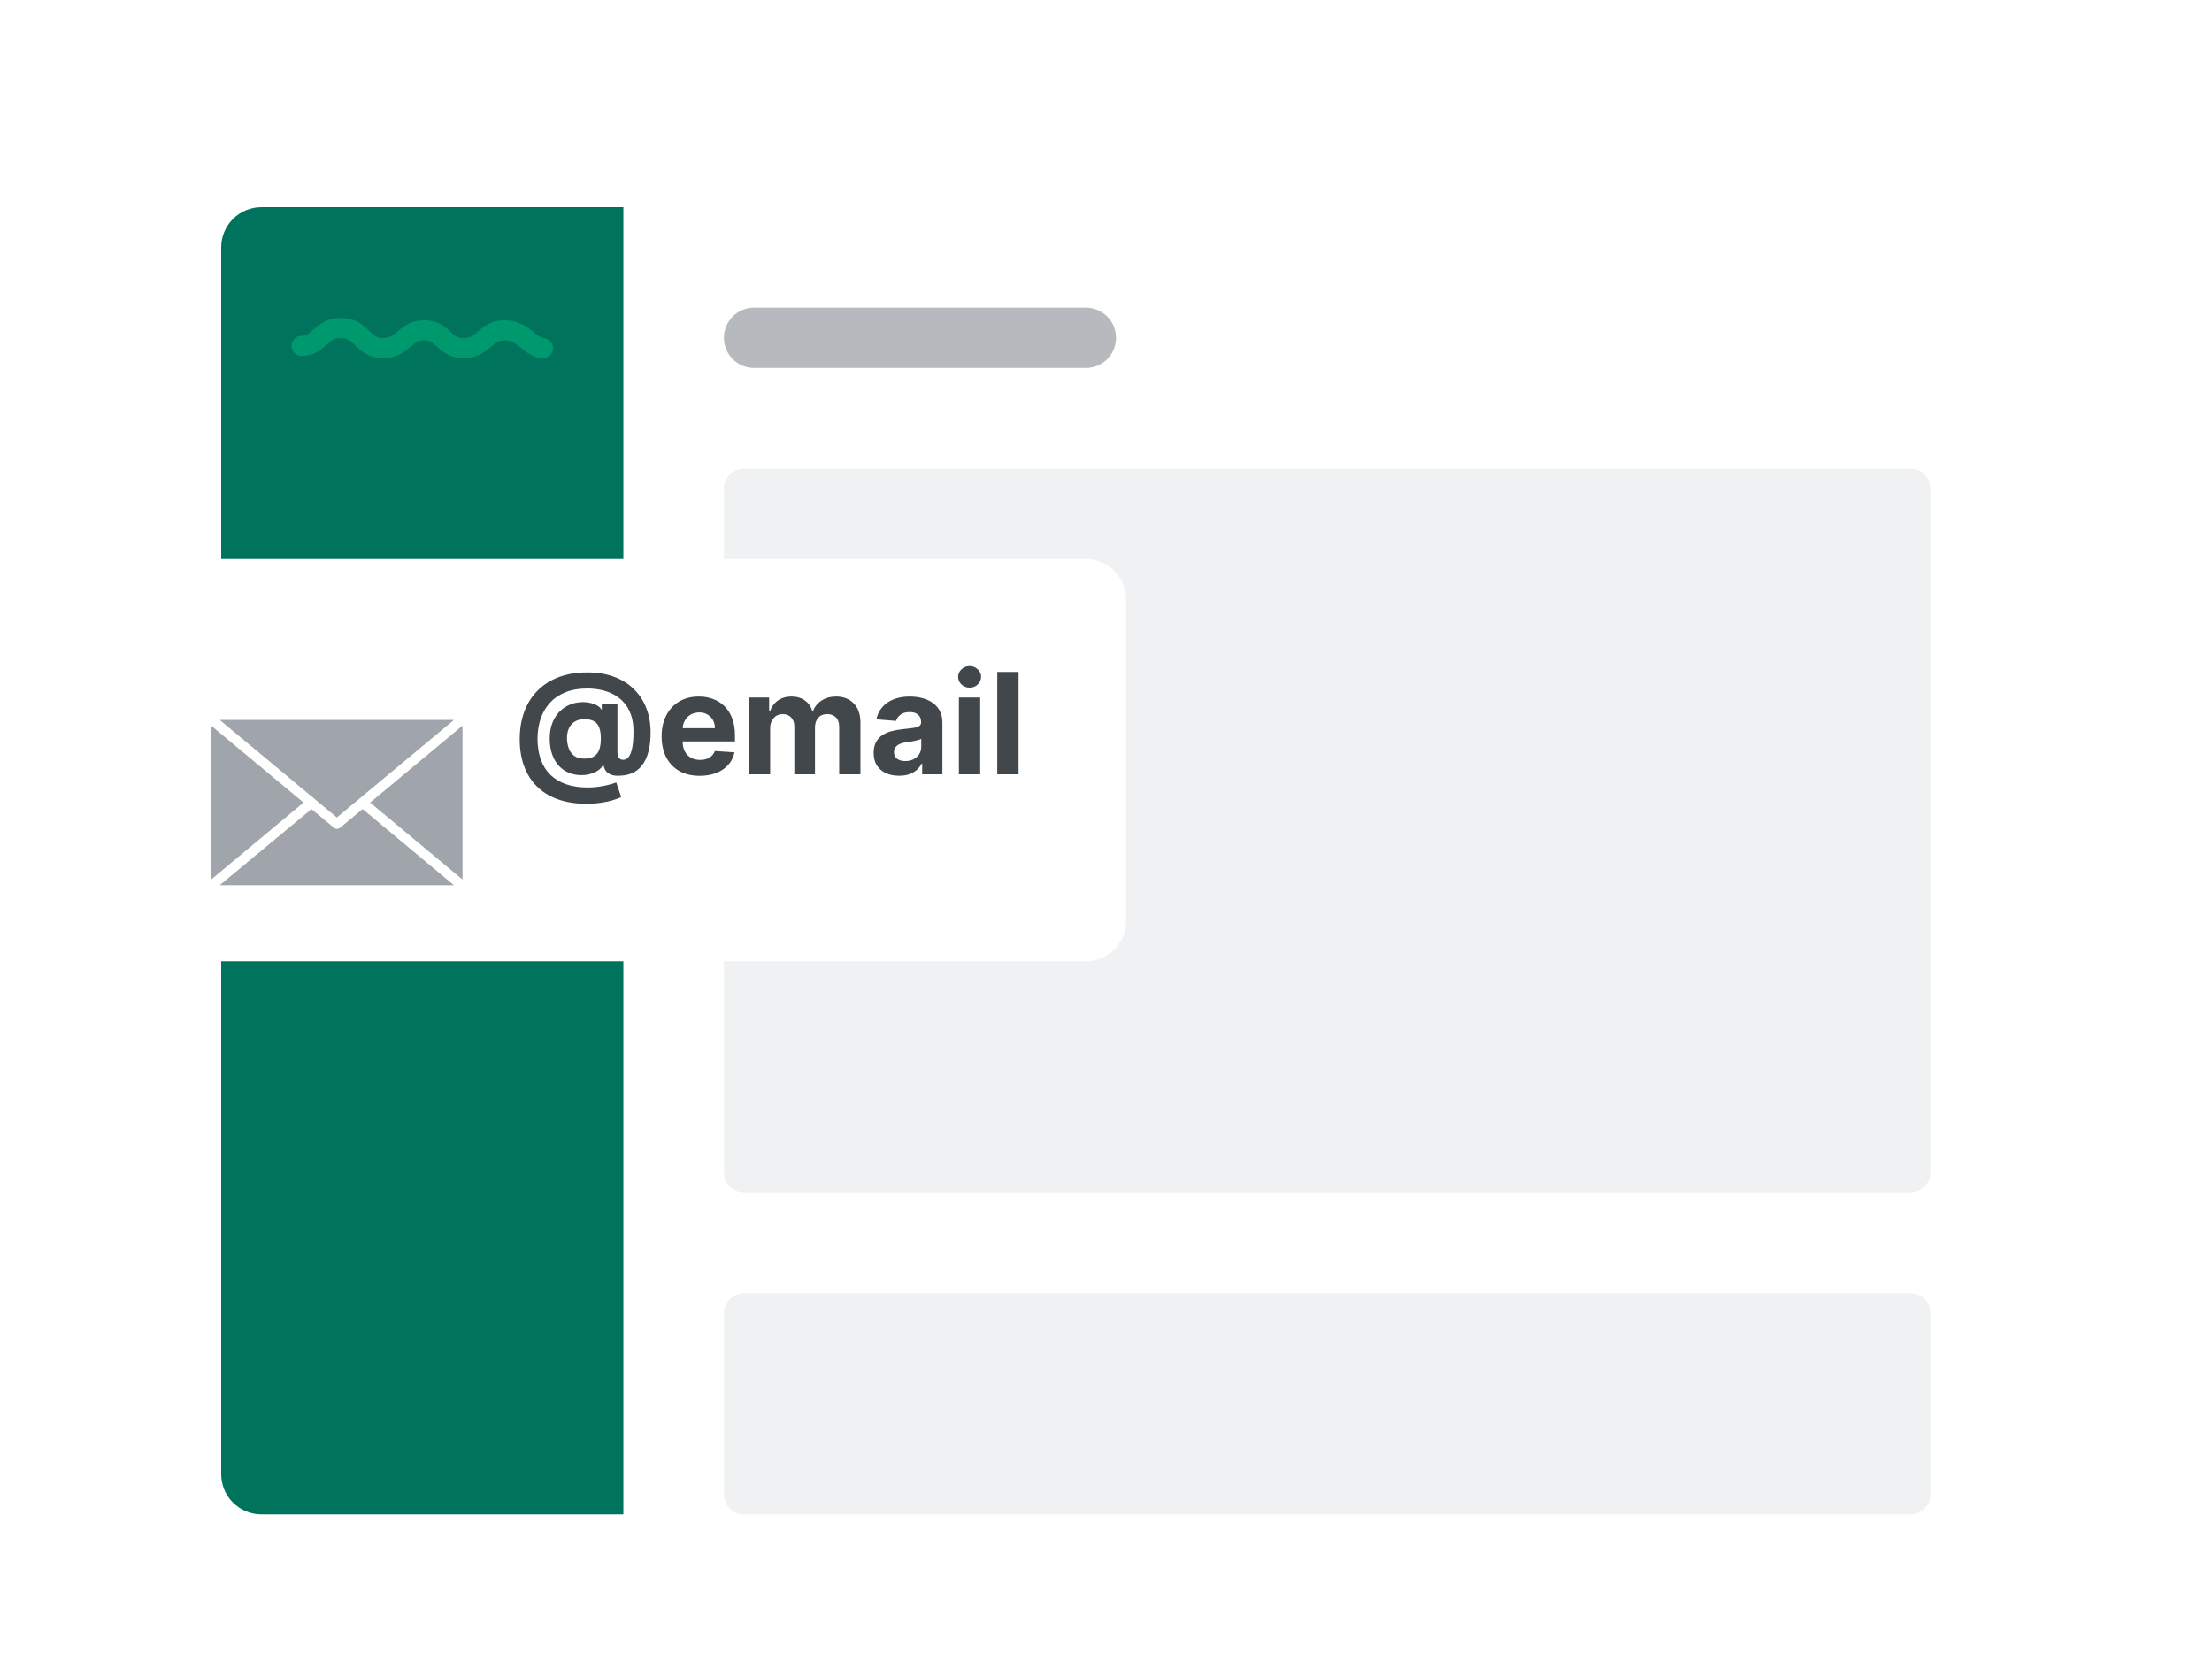<svg width="220" height="166" viewBox="0 0 220 166" fill="none" xmlns="http://www.w3.org/2000/svg">
<mask id="mask0_315_27" style="mask-type:luminance" maskUnits="userSpaceOnUse" x="12" y="8" width="200" height="150">
<path d="M12 8H212V158H12V8Z" fill="white"/>
</mask>
<g mask="url(#mask0_315_27)">
<g filter="url(#filter0_dd_315_27)">
<path d="M198 18H26C24.939 18 23.922 18.421 23.172 19.172C22.421 19.922 22 20.939 22 22V144C22 145.061 22.421 146.078 23.172 146.828C23.922 147.579 24.939 148 26 148H198C199.061 148 200.078 147.579 200.828 146.828C201.579 146.078 202 145.061 202 144V22C202 20.939 201.579 19.922 200.828 19.172C200.078 18.421 199.061 18 198 18Z" fill="white"/>
<path d="M190 44H74C73.47 44 72.961 44.211 72.586 44.586C72.211 44.961 72 45.47 72 46V114C72 114.53 72.211 115.039 72.586 115.414C72.961 115.789 73.47 116 74 116H190C190.53 116 191.039 115.789 191.414 115.414C191.789 115.039 192 114.53 192 114V46C192 45.47 191.789 44.961 191.414 44.586C191.039 44.211 190.53 44 190 44ZM190 126H74C73.47 126 72.961 126.211 72.586 126.586C72.211 126.961 72 127.47 72 128V146C72 146.53 72.211 147.039 72.586 147.414C72.961 147.789 73.47 148 74 148H190C190.53 148 191.039 147.789 191.414 147.414C191.789 147.039 192 146.53 192 146V128C192 127.47 191.789 126.961 191.414 126.586C191.039 126.211 190.53 126 190 126Z" fill="#F0F1F2"/>
<path d="M108 28H75C74.204 28 73.441 28.316 72.879 28.879C72.316 29.441 72 30.204 72 31C72 31.796 72.316 32.559 72.879 33.121C73.441 33.684 74.204 34 75 34H108C108.796 34 109.559 33.684 110.121 33.121C110.684 32.559 111 31.796 111 31C111 30.204 110.684 29.441 110.121 28.879C109.559 28.316 108.796 28 108 28Z" fill="#B6BABF"/>
<path d="M62 18H26C24.939 18 23.922 18.421 23.172 19.172C22.421 19.922 22 20.939 22 22V144C22 145.061 22.421 146.078 23.172 146.828C23.922 147.579 24.939 148 26 148H62V18Z" fill="#00735C"/>
<path d="M30 31.799C31.763 31.799 31.861 30.025 33.918 30.025C36.025 30.025 36.025 32.025 38.082 32.025C40.139 32.025 40.237 30.252 42.196 30.252C44.156 30.252 44.106 32.025 46.114 32.025C48.122 32.025 48.269 30.252 50.18 30.252C52.09 30.252 52.776 32.025 54 32.025" stroke="#00996E" stroke-width="2" stroke-linecap="round" stroke-linejoin="round"/>
</g>
</g>
<g filter="url(#filter1_dd_315_27)">
<path d="M108 53H16C13.791 53 12 54.791 12 57V89C12 91.209 13.791 93 16 93H108C110.209 93 112 91.209 112 89V57C112 54.791 110.209 53 108 53Z" fill="white"/>
<g filter="url(#filter2_d_315_27)">
<path d="M36.061 73.858L33.827 75.721C33.648 75.866 33.388 75.866 33.214 75.721L30.98 73.863L21.852 81.435H45.148L36.061 73.858Z" fill="#9FA5AB"/>
<path d="M21 65.566V80.869L30.189 73.217L21 65.566Z" fill="#9FA5AB"/>
<path d="M21.852 65L33.5 74.7L45.148 65H21.852Z" fill="#9FA5AB"/>
<path d="M36.811 73.217L46 80.869V65.566L36.811 73.217Z" fill="#9FA5AB"/>
</g>
</g>
<path d="M58.357 79.933C57.3 79.933 56.358 79.789 55.533 79.501C54.708 79.216 54.01 78.796 53.44 78.243C52.87 77.693 52.436 77.02 52.137 76.224C51.839 75.429 51.69 74.524 51.69 73.51C51.69 72.509 51.839 71.601 52.137 70.785C52.439 69.97 52.878 69.271 53.455 68.688C54.032 68.101 54.736 67.65 55.568 67.335C56.403 67.02 57.354 66.863 58.421 66.863C59.409 66.863 60.291 67.007 61.066 67.296C61.845 67.584 62.505 67.995 63.045 68.528C63.589 69.059 64.001 69.69 64.283 70.423C64.568 71.152 64.709 71.959 64.706 72.844C64.709 73.454 64.656 74.014 64.546 74.524C64.437 75.035 64.265 75.48 64.029 75.862C63.797 76.239 63.492 76.539 63.115 76.761C62.737 76.98 62.279 77.104 61.742 77.134C61.358 77.164 61.046 77.136 60.808 77.05C60.569 76.963 60.387 76.836 60.261 76.667C60.138 76.495 60.059 76.294 60.022 76.065H59.963C59.883 76.264 59.727 76.445 59.495 76.607C59.263 76.766 58.98 76.891 58.645 76.98C58.314 77.066 57.961 77.098 57.586 77.075C57.195 77.051 56.824 76.96 56.473 76.801C56.125 76.642 55.815 76.412 55.543 76.11C55.274 75.808 55.062 75.436 54.907 74.992C54.754 74.547 54.676 74.034 54.673 73.45C54.676 72.874 54.757 72.371 54.916 71.944C55.079 71.516 55.293 71.157 55.558 70.865C55.826 70.573 56.125 70.345 56.453 70.179C56.781 70.013 57.111 69.907 57.442 69.861C57.817 69.805 58.171 69.805 58.506 69.861C58.841 69.917 59.122 70.008 59.351 70.134C59.583 70.26 59.727 70.396 59.784 70.542H59.853V69.985H61.409V74.837C61.413 75.066 61.464 75.243 61.563 75.369C61.663 75.495 61.797 75.558 61.966 75.558C62.195 75.558 62.385 75.457 62.538 75.255C62.694 75.053 62.81 74.743 62.886 74.325C62.965 73.908 63.005 73.376 63.005 72.729C63.005 72.106 62.922 71.559 62.757 71.089C62.594 70.615 62.366 70.212 62.071 69.881C61.779 69.546 61.439 69.274 61.051 69.065C60.664 68.856 60.243 68.704 59.789 68.608C59.338 68.512 58.874 68.464 58.397 68.464C57.571 68.464 56.85 68.59 56.234 68.842C55.617 69.09 55.104 69.44 54.693 69.891C54.282 70.341 53.974 70.87 53.768 71.477C53.566 72.08 53.463 72.738 53.46 73.45C53.463 74.236 53.572 74.932 53.788 75.538C54.007 76.142 54.328 76.649 54.752 77.06C55.177 77.471 55.7 77.782 56.323 77.994C56.947 78.206 57.662 78.312 58.471 78.312C58.852 78.312 59.225 78.284 59.59 78.228C59.954 78.175 60.284 78.109 60.579 78.029C60.874 77.953 61.111 77.878 61.29 77.805L61.782 79.247C61.573 79.367 61.29 79.478 60.932 79.58C60.577 79.686 60.176 79.771 59.729 79.834C59.285 79.9 58.827 79.933 58.357 79.933ZM58.128 75.439C58.532 75.439 58.854 75.361 59.093 75.205C59.334 75.049 59.507 74.819 59.61 74.514C59.716 74.206 59.765 73.826 59.759 73.376C59.755 72.978 59.704 72.642 59.605 72.367C59.509 72.088 59.341 71.878 59.102 71.735C58.867 71.589 58.539 71.516 58.118 71.516C57.75 71.516 57.437 71.594 57.178 71.75C56.923 71.906 56.728 72.124 56.592 72.406C56.459 72.685 56.391 73.013 56.388 73.391C56.391 73.742 56.448 74.075 56.557 74.39C56.666 74.701 56.847 74.955 57.099 75.151C57.351 75.343 57.694 75.439 58.128 75.439ZM69.594 77.149C68.808 77.149 68.132 76.99 67.565 76.672C67.002 76.35 66.568 75.896 66.263 75.31C65.958 74.72 65.805 74.022 65.805 73.217C65.805 72.431 65.958 71.742 66.263 71.148C66.568 70.555 66.997 70.093 67.55 69.761C68.107 69.43 68.76 69.264 69.509 69.264C70.013 69.264 70.482 69.345 70.916 69.508C71.354 69.667 71.735 69.907 72.06 70.229C72.388 70.55 72.643 70.954 72.825 71.442C73.008 71.926 73.099 72.492 73.099 73.142V73.724H66.651V72.411H71.105C71.105 72.106 71.039 71.836 70.906 71.601C70.774 71.365 70.59 71.182 70.355 71.049C70.123 70.913 69.852 70.845 69.544 70.845C69.223 70.845 68.938 70.92 68.689 71.069C68.444 71.215 68.251 71.412 68.112 71.66C67.973 71.906 67.902 72.179 67.898 72.481V73.729C67.898 74.106 67.968 74.433 68.107 74.708C68.25 74.983 68.45 75.195 68.709 75.344C68.967 75.494 69.274 75.568 69.629 75.568C69.864 75.568 70.079 75.535 70.275 75.469C70.471 75.403 70.638 75.303 70.777 75.171C70.916 75.038 71.022 74.876 71.095 74.683L73.054 74.812C72.955 75.283 72.751 75.694 72.443 76.046C72.138 76.394 71.743 76.665 71.259 76.861C70.779 77.053 70.224 77.149 69.594 77.149ZM74.481 77V69.364H76.499V70.711H76.589C76.748 70.263 77.013 69.91 77.384 69.652C77.755 69.394 78.2 69.264 78.717 69.264C79.24 69.264 79.686 69.395 80.054 69.657C80.422 69.915 80.667 70.267 80.79 70.711H80.869C81.025 70.273 81.307 69.924 81.715 69.662C82.126 69.397 82.611 69.264 83.171 69.264C83.884 69.264 84.462 69.491 84.906 69.945C85.354 70.396 85.578 71.036 85.578 71.864V77H83.465V72.282C83.465 71.858 83.352 71.54 83.126 71.327C82.901 71.115 82.619 71.009 82.281 71.009C81.897 71.009 81.597 71.132 81.382 71.377C81.166 71.619 81.058 71.939 81.058 72.337V77H79.005V72.237C79.005 71.863 78.897 71.564 78.682 71.342C78.47 71.12 78.19 71.009 77.842 71.009C77.606 71.009 77.394 71.069 77.205 71.188C77.02 71.304 76.872 71.468 76.763 71.68C76.653 71.889 76.599 72.135 76.599 72.416V77H74.481ZM89.428 77.144C88.941 77.144 88.507 77.06 88.125 76.891C87.744 76.718 87.443 76.465 87.221 76.13C87.002 75.792 86.892 75.371 86.892 74.867C86.892 74.443 86.97 74.087 87.126 73.798C87.282 73.51 87.494 73.278 87.763 73.102C88.031 72.927 88.336 72.794 88.677 72.704C89.022 72.615 89.383 72.552 89.761 72.516C90.205 72.469 90.563 72.426 90.835 72.386C91.107 72.343 91.304 72.28 91.427 72.197C91.549 72.115 91.611 71.992 91.611 71.829V71.8C91.611 71.485 91.511 71.241 91.312 71.069C91.117 70.897 90.838 70.81 90.477 70.81C90.096 70.81 89.793 70.895 89.567 71.064C89.342 71.23 89.193 71.438 89.12 71.69L87.161 71.531C87.26 71.067 87.456 70.666 87.748 70.328C88.039 69.987 88.415 69.725 88.876 69.543C89.34 69.357 89.877 69.264 90.487 69.264C90.911 69.264 91.317 69.314 91.705 69.413C92.096 69.513 92.442 69.667 92.744 69.876C93.049 70.085 93.289 70.353 93.465 70.681C93.641 71.006 93.728 71.395 93.728 71.849V77H91.72V75.941H91.66C91.538 76.18 91.374 76.39 91.168 76.572C90.963 76.751 90.716 76.892 90.427 76.995C90.139 77.094 89.806 77.144 89.428 77.144ZM90.034 75.683C90.346 75.683 90.621 75.621 90.86 75.499C91.099 75.373 91.286 75.204 91.422 74.992C91.558 74.779 91.625 74.539 91.625 74.271V73.46C91.559 73.503 91.468 73.543 91.352 73.579C91.239 73.613 91.112 73.644 90.969 73.674C90.827 73.701 90.684 73.725 90.542 73.749C90.399 73.769 90.27 73.787 90.154 73.803C89.905 73.84 89.688 73.898 89.503 73.977C89.317 74.057 89.173 74.165 89.07 74.3C88.967 74.433 88.916 74.599 88.916 74.798C88.916 75.086 89.02 75.306 89.229 75.459C89.441 75.608 89.71 75.683 90.034 75.683ZM95.371 77V69.364H97.489V77H95.371ZM96.436 68.379C96.121 68.379 95.85 68.275 95.625 68.066C95.403 67.854 95.292 67.6 95.292 67.305C95.292 67.014 95.403 66.763 95.625 66.555C95.85 66.343 96.121 66.237 96.436 66.237C96.75 66.237 97.019 66.343 97.241 66.555C97.466 66.763 97.579 67.014 97.579 67.305C97.579 67.6 97.466 67.854 97.241 68.066C97.019 68.275 96.75 68.379 96.436 68.379ZM101.304 66.818V77H99.186V66.818H101.304Z" fill="#42474C"/>
<defs>
<filter id="filter0_dd_315_27" x="10.07" y="7.626" width="203.86" height="153.86" filterUnits="userSpaceOnUse" color-interpolation-filters="sRGB">
<feFlood flood-opacity="0" result="BackgroundImageFix"/>
<feColorMatrix in="SourceAlpha" type="matrix" values="0 0 0 0 0 0 0 0 0 0 0 0 0 0 0 0 0 0 127 0" result="hardAlpha"/>
<feOffset dy="1.556"/>
<feGaussianBlur stdDeviation="5.965"/>
<feColorMatrix type="matrix" values="0 0 0 0 0 0 0 0 0 0 0 0 0 0 0 0 0 0 0.09 0"/>
<feBlend mode="normal" in2="BackgroundImageFix" result="effect1_dropShadow_315_27"/>
<feColorMatrix in="SourceAlpha" type="matrix" values="0 0 0 0 0 0 0 0 0 0 0 0 0 0 0 0 0 0 127 0" result="hardAlpha"/>
<feOffset dy="1.037"/>
<feGaussianBlur stdDeviation="0.778"/>
<feColorMatrix type="matrix" values="0 0 0 0 0 0 0 0 0 0 0 0 0 0 0 0 0 0 0.12 0"/>
<feBlend mode="normal" in2="effect1_dropShadow_315_27" result="effect2_dropShadow_315_27"/>
<feBlend mode="normal" in="SourceGraphic" in2="effect2_dropShadow_315_27" result="shape"/>
</filter>
<filter id="filter1_dd_315_27" x="0.07" y="42.626" width="123.86" height="63.86" filterUnits="userSpaceOnUse" color-interpolation-filters="sRGB">
<feFlood flood-opacity="0" result="BackgroundImageFix"/>
<feColorMatrix in="SourceAlpha" type="matrix" values="0 0 0 0 0 0 0 0 0 0 0 0 0 0 0 0 0 0 127 0" result="hardAlpha"/>
<feOffset dy="1.556"/>
<feGaussianBlur stdDeviation="5.965"/>
<feColorMatrix type="matrix" values="0 0 0 0 0 0 0 0 0 0 0 0 0 0 0 0 0 0 0.09 0"/>
<feBlend mode="normal" in2="BackgroundImageFix" result="effect1_dropShadow_315_27"/>
<feColorMatrix in="SourceAlpha" type="matrix" values="0 0 0 0 0 0 0 0 0 0 0 0 0 0 0 0 0 0 127 0" result="hardAlpha"/>
<feOffset dy="1.037"/>
<feGaussianBlur stdDeviation="0.778"/>
<feColorMatrix type="matrix" values="0 0 0 0 0 0 0 0 0 0 0 0 0 0 0 0 0 0 0.12 0"/>
<feBlend mode="normal" in2="effect1_dropShadow_315_27" result="effect2_dropShadow_315_27"/>
<feBlend mode="normal" in="SourceGraphic" in2="effect2_dropShadow_315_27" result="shape"/>
</filter>
<filter id="filter2_d_315_27" x="17" y="65" width="33" height="24.435" filterUnits="userSpaceOnUse" color-interpolation-filters="sRGB">
<feFlood flood-opacity="0" result="BackgroundImageFix"/>
<feColorMatrix in="SourceAlpha" type="matrix" values="0 0 0 0 0 0 0 0 0 0 0 0 0 0 0 0 0 0 127 0" result="hardAlpha"/>
<feOffset dy="4"/>
<feGaussianBlur stdDeviation="2"/>
<feComposite in2="hardAlpha" operator="out"/>
<feColorMatrix type="matrix" values="0 0 0 0 0 0 0 0 0 0 0 0 0 0 0 0 0 0 0.25 0"/>
<feBlend mode="normal" in2="BackgroundImageFix" result="effect1_dropShadow_315_27"/>
<feBlend mode="normal" in="SourceGraphic" in2="effect1_dropShadow_315_27" result="shape"/>
</filter>
</defs>
</svg>
